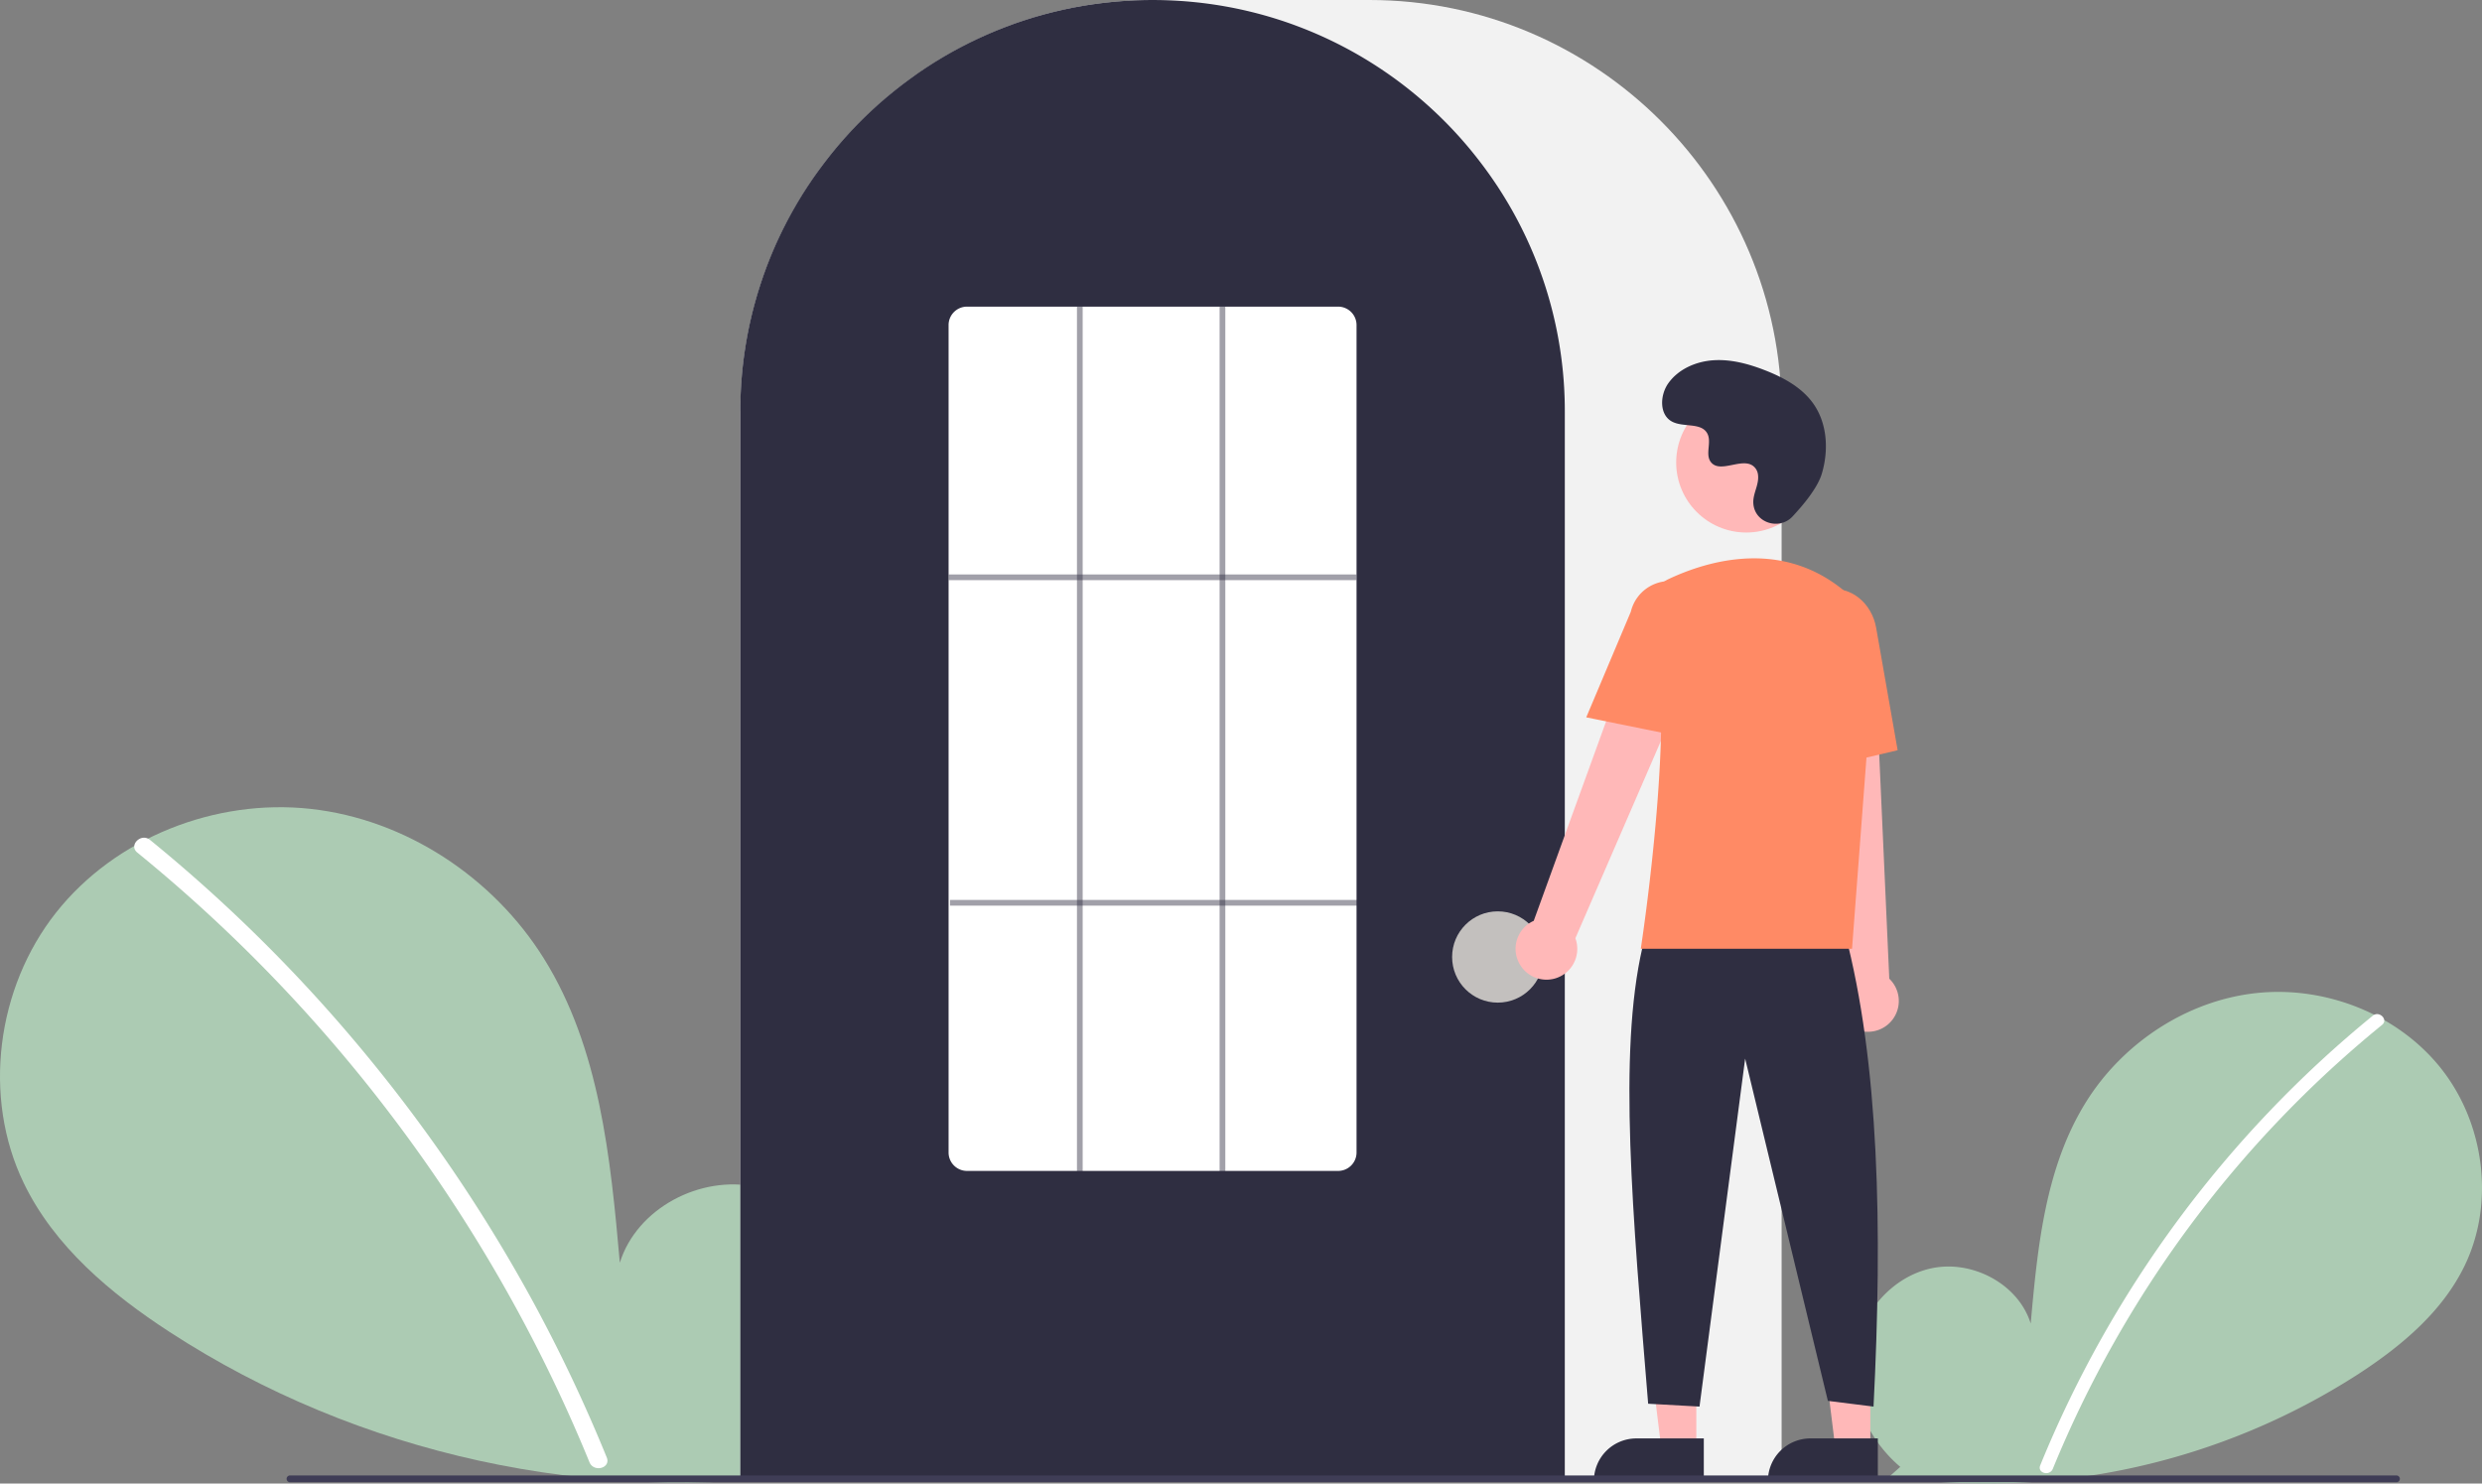 <svg xmlns="http://www.w3.org/2000/svg" width="870" height="520.099" viewBox="0 0 870 520.099">
  <rect x="0" y="0" width="870" height="520.099" fill="#808080" stroke="none"/>
  <g id="Group_516" data-name="Group 516" transform="translate(-77 -269)">
    <path id="Path_35" data-name="Path 35" d="M831.092,704.187c-11.138-9.412-17.9-24.28-16.13-38.754s12.764-27.78,27.018-30.854,30.5,5.435,34.834,19.359c2.383-26.846,5.129-54.818,19.4-77.68,12.924-20.7,35.309-35.514,59.569-38.164s49.8,7.359,64.933,26.507,18.835,46.985,8.238,68.969c-7.806,16.195-22.188,28.247-37.257,38.052A240.451,240.451,0,0,1,827.245,707.6Z" transform="translate(-88 79.069)" fill="#accbb3"/>
    <path id="Path_36" data-name="Path 36" d="M996.728,546.01A396.755,396.755,0,0,0,880.15,703.646c-1.112,2.725,3.313,3.911,4.412,1.216a392.343,392.343,0,0,1,115.4-155.618c2.284-1.86-.97-5.08-3.236-3.235Z" transform="translate(-88 79.069)" fill="#fff"/>
    <path id="Path_37" data-name="Path 37" d="M445.067,701.63c15.3-12.927,24.591-33.348,22.154-53.228s-17.531-38.156-37.11-42.378-41.9,7.464-47.844,26.59c-3.273-36.873-7.044-75.292-26.648-106.693-17.751-28.433-48.5-48.778-81.818-52.418s-68.4,10.107-89.185,36.407S158.747,574.445,173.3,604.64c10.722,22.243,30.475,38.8,51.172,52.264,66.029,42.965,147.939,60.884,225.877,49.414" transform="translate(-88 79.069)" fill="#accbb3"/>
    <path id="Path_38" data-name="Path 38" d="M217.567,484.373a540.35,540.35,0,0,1,75.3,74.777,548.077,548.077,0,0,1,59.386,87.891,545.843,545.843,0,0,1,25.43,53.846c1.527,3.743-4.55,5.372-6.06,1.671a536.355,536.355,0,0,0-49.009-92.727,539.729,539.729,0,0,0-65.729-81.2,538.459,538.459,0,0,0-43.766-39.815c-3.138-2.555,1.332-6.978,4.444-4.444Z" transform="translate(-88 79.069)" fill="#fff"/>
    <path id="Path_39" data-name="Path 39" d="M789.5,708.931h-365v-374.5c0-79.678,64.822-144.5,144.5-144.5h76c79.677,0,144.5,64.822,144.5,144.5Z" transform="translate(-88 79.069)" fill="#f2f2f2"/>
    <path id="Path_40" data-name="Path 40" d="M713.5,708.931h-289v-374.5a143.382,143.382,0,0,1,27.6-84.944c.664-.9,1.326-1.8,2.009-2.681a144.467,144.467,0,0,1,30.754-29.851c.66-.48,1.322-.952,1.994-1.423a144.159,144.159,0,0,1,31.472-16.459c.661-.25,1.334-.5,2.007-.742a144.021,144.021,0,0,1,31.108-7.336c.658-.09,1.333-.16,2.008-.23a146.288,146.288,0,0,1,31.105,0c.673.07,1.349.141,2.014.231a143.992,143.992,0,0,1,31.1,7.335c.673.241,1.346.492,2.009.743a143.8,143.8,0,0,1,31.106,16.216c.672.461,1.344.933,2.006,1.4a145.991,145.991,0,0,1,18.383,15.564A144.291,144.291,0,0,1,683.9,246.809c.681.88,1.343,1.773,2.005,2.677a143.382,143.382,0,0,1,27.6,84.946Z" transform="translate(-88 79.069)" fill="#2f2e41"/>
    <circle id="Ellipse_36" data-name="Ellipse 36" cx="16" cy="16" r="16" transform="translate(586 588.5)" fill="#c3c0be"/>
    <path id="Path_41" data-name="Path 41" d="M594.6,507.783h-12.26l-5.833-47.288h18.1Z" transform="translate(77 269)" fill="#ffb8b8"/>
    <path id="Path_42" data-name="Path 42" d="M573.582,504.28h23.644v14.887H558.7a14.887,14.887,0,0,1,14.887-14.887Z" transform="translate(77 269)" fill="#2f2e41"/>
    <path id="Path_43" data-name="Path 43" d="M655.6,507.783h-12.26l-5.833-47.288h18.1Z" transform="translate(77 269)" fill="#ffb8b8"/>
    <path id="Path_44" data-name="Path 44" d="M634.582,504.28h23.644v14.887H619.7a14.887,14.887,0,0,1,14.887-14.887Z" transform="translate(77 269)" fill="#2f2e41"/>
    <path id="Path_45" data-name="Path 45" d="M698.1,528.6a10.743,10.743,0,0,1,4.51-15.843L744.284,397.89l20.507,11.192L717.206,518.853A10.8,10.8,0,0,1,698.1,528.6Z" transform="translate(-88 79.069)" fill="#ffb8b8"/>
    <path id="Path_46" data-name="Path 46" d="M814.336,550.184a10.743,10.743,0,0,1-2.893-16.217l-12.91-121.509,23.338,1.066,5.365,119.521a10.8,10.8,0,0,1-12.9,17.139Z" transform="translate(-88 79.069)" fill="#ffb8b8"/>
    <circle id="Ellipse_37" data-name="Ellipse 37" cx="24.561" cy="24.561" r="24.561" transform="translate(664.545 406.562)" fill="#ffb8b8"/>
    <path id="Path_48" data-name="Path 48" d="M754.354,448.181l-33.336-6.763,15.626-37.03a14,14,0,1,1,27.106,7Z" transform="translate(-88 79.069)" fill="#ff8a65"/>
    <path id="Path_49" data-name="Path 49" d="M797.05,460.739l-2-45.941c-1.52-8.636,3.424-16.8,11.027-18.135s15.032,4.66,16.558,13.36l7.533,42.928Z" transform="translate(-88 79.069)" fill="#ff8a65"/>
    <path id="Path_50" data-name="Path 50" d="M811.716,517.049c11.914,45.377,13.214,103.069,10,166l-16-2-29-120-16,122-18-1c-5.377-66.03-10.613-122.715-2-160Z" transform="translate(-88 79.069)" fill="#2f2e41"/>
    <path id="Path_51" data-name="Path 51" d="M793.289,371.035c-4.582,4.881-13.091,2.261-13.688-4.407a8.049,8.049,0,0,1,.01-1.556c.308-2.954,2.015-5.635,1.606-8.754a4.59,4.59,0,0,0-.84-2.149c-3.651-4.889-12.222,2.187-15.668-2.239-2.113-2.714.371-6.987-1.251-10.021-2.14-4-8.479-2.029-12.454-4.221-4.423-2.439-4.158-9.225-1.247-13.353,3.551-5.034,9.776-7.72,15.923-8.107s12.253,1.275,17.992,3.511c6.521,2.541,12.988,6.053,17,11.788,4.88,6.973,5.35,16.348,2.909,24.5C802.1,360.99,797.031,367.049,793.289,371.035Z" transform="translate(-88 79.069)" fill="#2f2e41"/>
    <path id="Path_47" data-name="Path 47" d="M814.18,522.549H740.133l.089-.576c.133-.861,13.2-86.439,3.562-114.436a11.813,11.813,0,0,1,6.069-14.583h0c13.772-6.485,40.208-14.471,62.52,4.909a28.235,28.235,0,0,1,9.459,23.4Z" transform="translate(-88 79.069)" fill="#ff8a65"/>
    <path id="Path_52" data-name="Path 52" d="M1004.98,709.574H266.686a1.191,1.191,0,1,1,0-2.381H1004.98a1.191,1.191,0,1,1,0,2.381Z" transform="translate(-88 79.069)" fill="#3f3d56"/>
    <path id="Path_53" data-name="Path 53" d="M634,600.431H504a6.465,6.465,0,0,1-6.5-6.415V303.846a6.465,6.465,0,0,1,6.5-6.415H634a6.465,6.465,0,0,1,6.5,6.415V594.015A6.465,6.465,0,0,1,634,600.431Z" transform="translate(-88 79.069)" fill="#fff"/>
    <rect id="Rectangle_34" data-name="Rectangle 34" width="143" height="2" transform="translate(409.5 470.39)" fill="#2f2e41" opacity="0.45"/>
    <rect id="Rectangle_35" data-name="Rectangle 35" width="143" height="2" transform="translate(410 584.5)" fill="#2f2e41" opacity="0.45"/>
    <rect id="Rectangle_36" data-name="Rectangle 36" width="2" height="304" transform="translate(454.5 376.5)" fill="#2f2e41" opacity="0.45"/>
    <rect id="Rectangle_37" data-name="Rectangle 37" width="2" height="304" transform="translate(504.5 376.5)" fill="#2f2e41" opacity="0.45"/>
  </g>
</svg>
